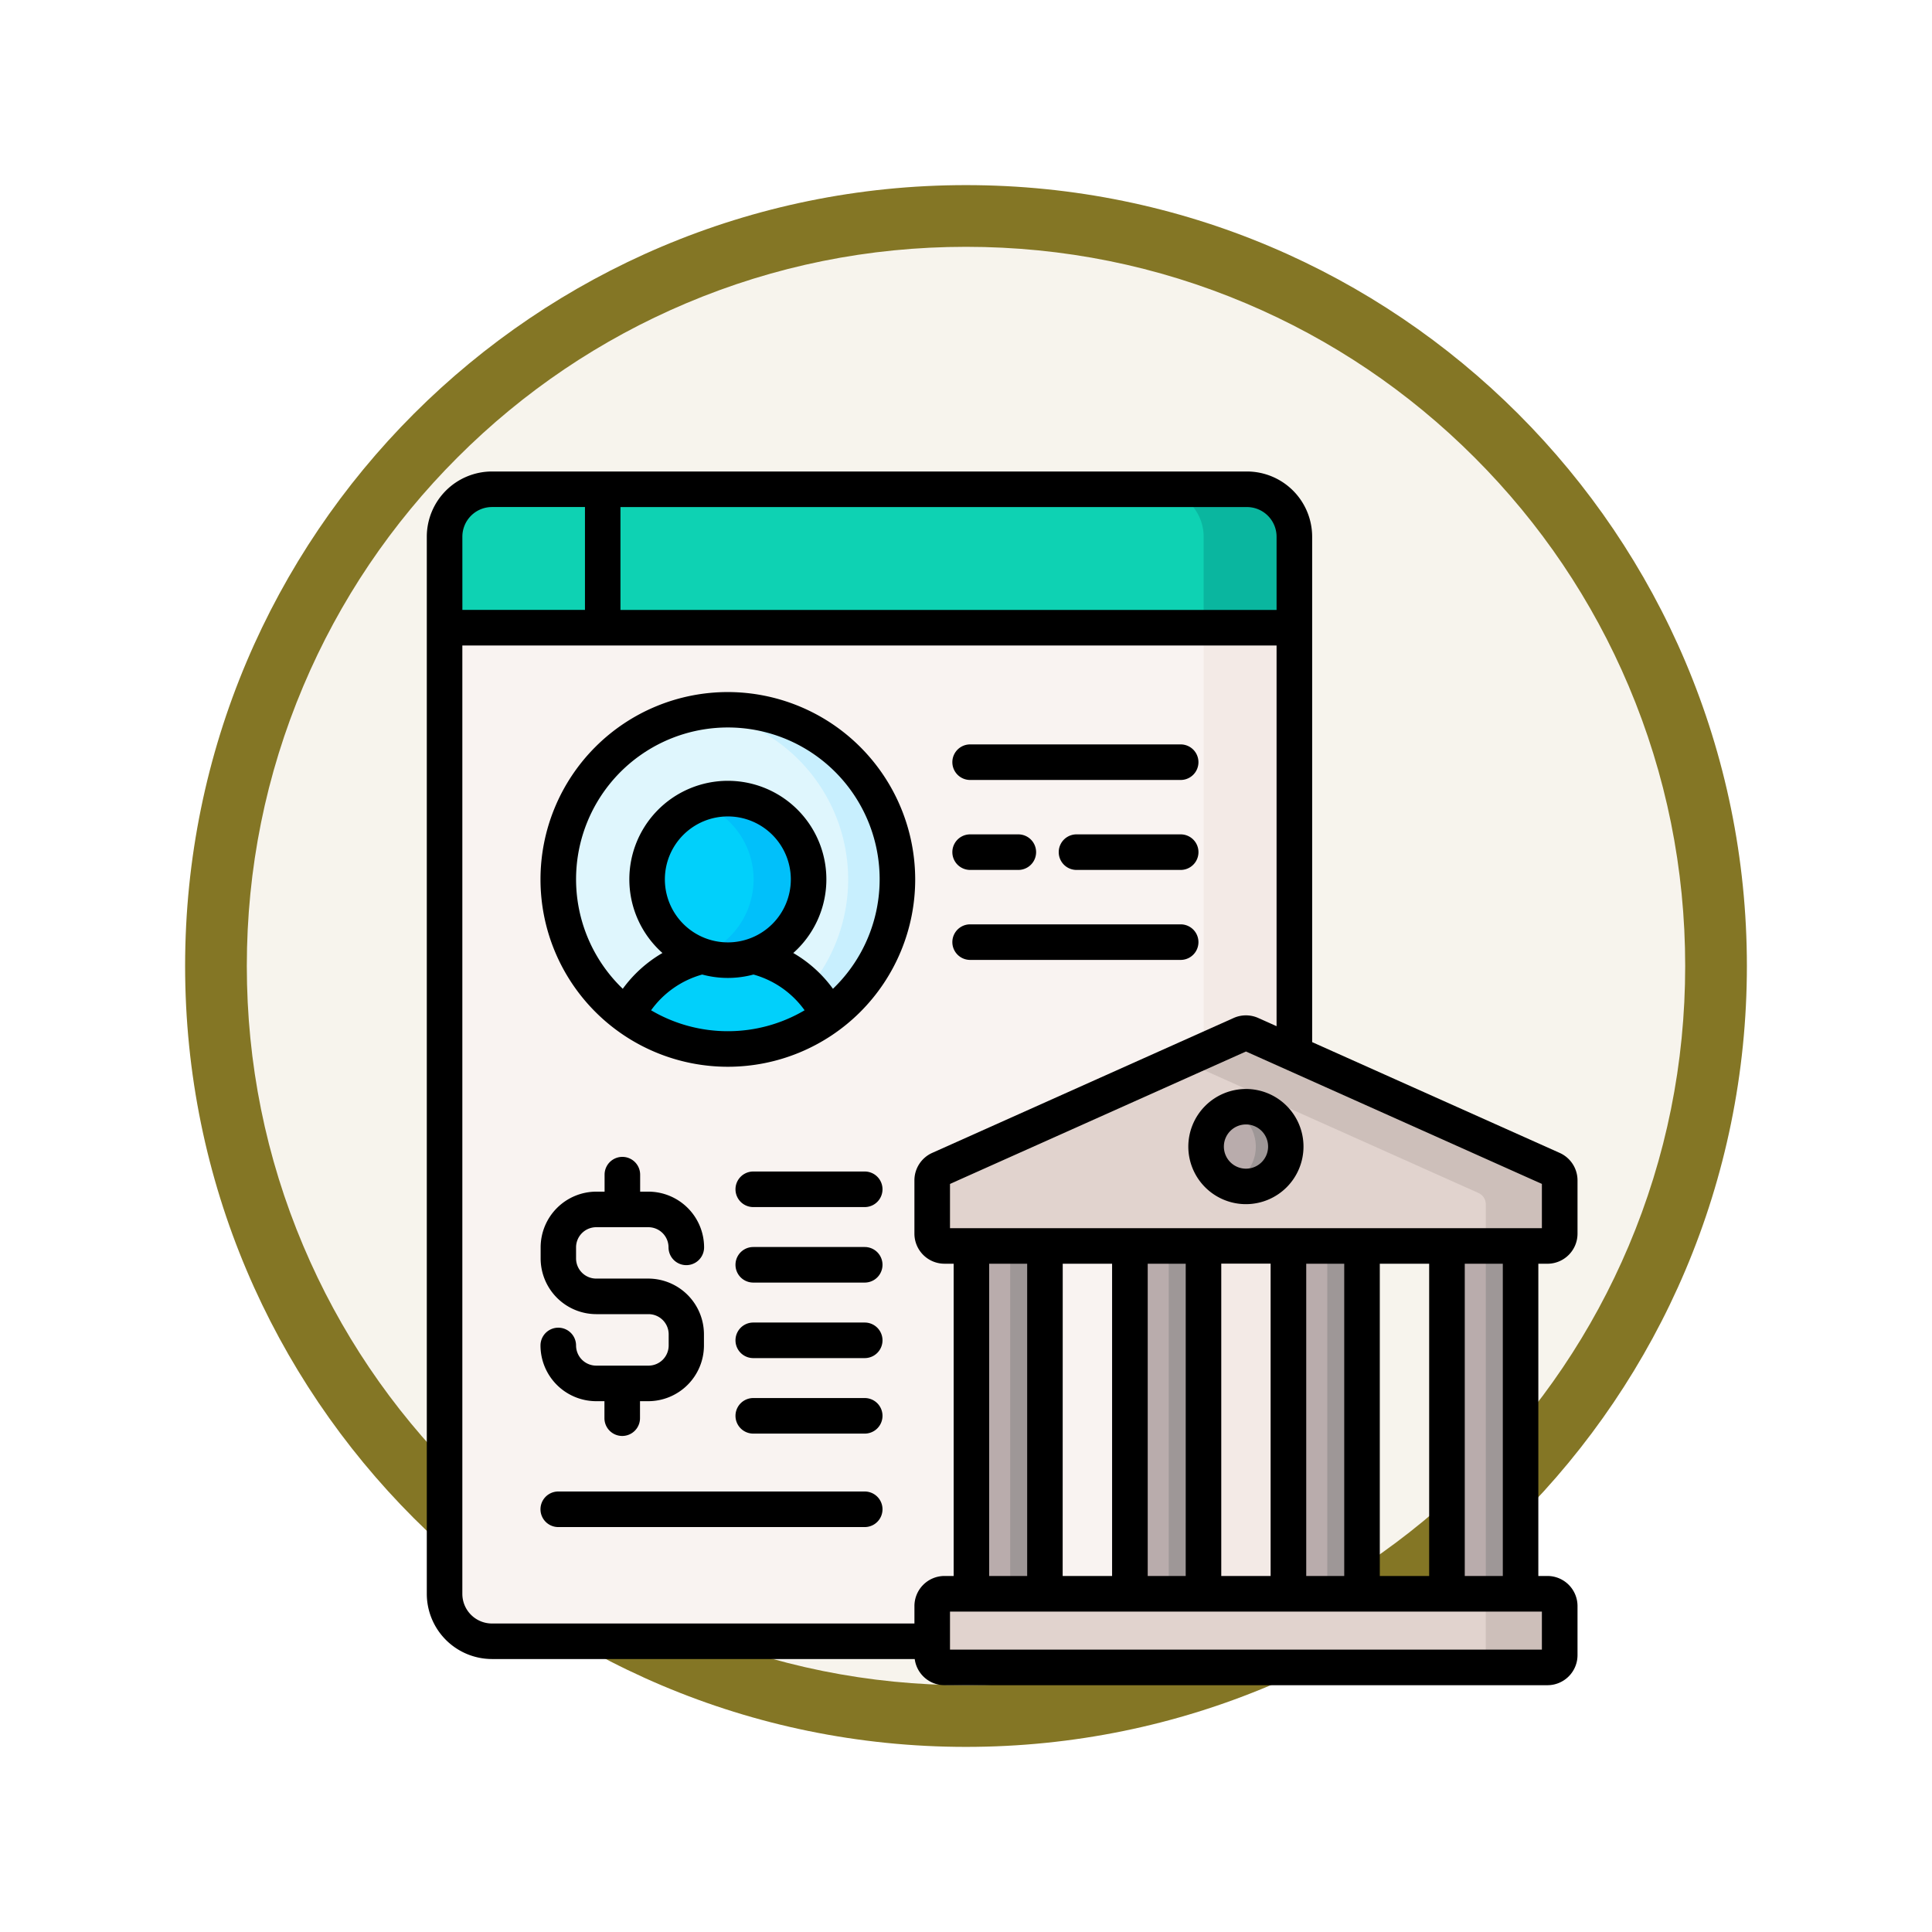 <svg xmlns="http://www.w3.org/2000/svg" xmlns:xlink="http://www.w3.org/1999/xlink" width="93.934" height="93.934" viewBox="0 0 93.934 93.934">
  <defs>
    <filter id="Trazado_982547" x="0" y="0" width="93.934" height="93.934" filterUnits="userSpaceOnUse">
      <feOffset dy="3" input="SourceAlpha"/>
      <feGaussianBlur stdDeviation="3" result="blur"/>
      <feFlood flood-opacity="0.161"/>
      <feComposite operator="in" in2="blur"/>
      <feComposite in="SourceGraphic"/>
    </filter>
  </defs>
  <g id="Grupo_1217802" data-name="Grupo 1217802" transform="translate(-611.066 -7237.035)">
    <g id="Grupo_1216284" data-name="Grupo 1216284" transform="translate(0 6194.186)">
      <g id="Grupo_1215982" data-name="Grupo 1215982" transform="translate(-0.229 -2679.151)">
        <g id="Grupo_1214640" data-name="Grupo 1214640" transform="translate(0 -1406)">
          <g id="Grupo_1214433" data-name="Grupo 1214433" transform="translate(-0.771 -2738.674)">
            <g id="Grupo_1183190" data-name="Grupo 1183190" transform="translate(1 1016.674)">
              <g id="Grupo_1179611" data-name="Grupo 1179611" transform="translate(428 4723.467)">
                <g id="Grupo_1175227" data-name="Grupo 1175227" transform="translate(-5.967 140.533)">
                  <g id="Grupo_1167337" data-name="Grupo 1167337" transform="translate(198.033 1992)">
                    <g id="Grupo_1166720" data-name="Grupo 1166720">
                      <g id="Grupo_1164305" data-name="Grupo 1164305">
                        <g id="Grupo_1163948" data-name="Grupo 1163948">
                          <g id="Grupo_1158168" data-name="Grupo 1158168">
                            <g id="Grupo_1152576" data-name="Grupo 1152576">
                              <g id="Grupo_1148633" data-name="Grupo 1148633">
                                <g id="Grupo_1148525" data-name="Grupo 1148525">
                                  <g transform="matrix(1, 0, 0, 1, -9, -6)" filter="url(#Trazado_982547)">
                                    <g id="Trazado_982547-2" data-name="Trazado 982547" transform="translate(9 6)" fill="#f7f4ed">
                                      <path d="M 37.967 74.434 C 33.043 74.434 28.268 73.47 23.773 71.568 C 19.43 69.732 15.53 67.102 12.181 63.753 C 8.831 60.403 6.202 56.503 4.365 52.161 C 2.464 47.666 1.5 42.89 1.5 37.967 C 1.5 33.043 2.464 28.268 4.365 23.773 C 6.202 19.43 8.831 15.53 12.181 12.181 C 15.53 8.831 19.43 6.202 23.773 4.365 C 28.268 2.464 33.043 1.5 37.967 1.5 C 42.89 1.5 47.666 2.464 52.161 4.365 C 56.503 6.202 60.403 8.831 63.753 12.181 C 67.102 15.53 69.732 19.43 71.568 23.773 C 73.47 28.268 74.434 33.043 74.434 37.967 C 74.434 42.89 73.47 47.666 71.568 52.161 C 69.732 56.503 67.102 60.403 63.753 63.753 C 60.403 67.102 56.503 69.732 52.161 71.568 C 47.666 73.47 42.89 74.434 37.967 74.434 Z" stroke="none"/>
                                      <path d="M 37.967 3 C 33.245 3 28.666 3.924 24.357 5.747 C 20.194 7.508 16.454 10.029 13.242 13.242 C 10.029 16.454 7.508 20.194 5.747 24.357 C 3.924 28.666 3 33.245 3 37.967 C 3 42.689 3.924 47.268 5.747 51.577 C 7.508 55.74 10.029 59.48 13.242 62.692 C 16.454 65.904 20.194 68.426 24.357 70.187 C 28.666 72.009 33.245 72.934 37.967 72.934 C 42.689 72.934 47.268 72.009 51.577 70.187 C 55.74 68.426 59.48 65.904 62.692 62.692 C 65.904 59.48 68.426 55.74 70.187 51.577 C 72.009 47.268 72.934 42.689 72.934 37.967 C 72.934 33.245 72.009 28.666 70.187 24.357 C 68.426 20.194 65.904 16.454 62.692 13.242 C 59.48 10.029 55.74 7.508 51.577 5.747 C 47.268 3.924 42.689 3 37.967 3 M 37.967 0 C 58.935 0 75.934 16.998 75.934 37.967 C 75.934 58.935 58.935 75.934 37.967 75.934 C 16.998 75.934 0 58.935 0 37.967 C 0 16.998 16.998 0 37.967 0 Z" stroke="none" fill="#847625"/>
                                    </g>
                                  </g>
                                </g>
                              </g>
                            </g>
                          </g>
                        </g>
                      </g>
                    </g>
                  </g>
                </g>
              </g>
            </g>
          </g>
        </g>
      </g>
    </g>
    <g id="cuenta-bancaria" transform="translate(618.533 7259.959)">
      <g id="Grupo_1217772" data-name="Grupo 1217772" transform="translate(14.148 7.481)">
        <path id="Trazado_1086392" data-name="Trazado 1086392" d="M44.894,91.454l14.657-6.56a.482.482,0,0,1,.394,0l2.156.965V64.909H20.784V112a2.3,2.3,0,0,0,2.305,2.305H44.609v-1.707a.483.483,0,0,1,.482-.482H61.929V94.968H45.091a.483.483,0,0,1-.482-.482V91.893a.482.482,0,0,1,.285-.44Z" transform="translate(-20.784 -64.909)" fill="#f9f3f1"/>
      </g>
      <g id="Grupo_1217775" data-name="Grupo 1217775" transform="translate(51.054 7.481)">
        <g id="Grupo_1217773" data-name="Grupo 1217773" transform="translate(0 30.059)">
          <path id="Trazado_1086393" data-name="Trazado 1086393" d="M341,325.715h4.239v17.144H341Z" transform="translate(-341 -325.715)" fill="#f3eae6"/>
        </g>
        <g id="Grupo_1217774" data-name="Grupo 1217774">
          <path id="Trazado_1086394" data-name="Trazado 1086394" d="M341,64.909V85.726l1.861-.833a.482.482,0,0,1,.394,0l2.156.965V64.909Z" transform="translate(-341 -64.909)" fill="#f3eae6"/>
        </g>
      </g>
      <g id="Grupo_1217776" data-name="Grupo 1217776" transform="translate(14.148 0.864)">
        <path id="Trazado_1086395" data-name="Trazado 1086395" d="M59.8,7.5H23.089a2.305,2.305,0,0,0-2.305,2.305v4.427H62.1V9.805A2.305,2.305,0,0,0,59.8,7.5Z" transform="translate(-20.784 -7.5)" fill="#0ed2b3"/>
      </g>
      <g id="Grupo_1217777" data-name="Grupo 1217777" transform="translate(48.749 0.864)">
        <path id="Trazado_1086396" data-name="Trazado 1086396" d="M325.411,7.5H321a2.305,2.305,0,0,1,2.305,2.305v4.427h4.411V9.805A2.305,2.305,0,0,0,325.411,7.5Z" transform="translate(-321 -7.5)" fill="#0ab69f"/>
      </g>
      <g id="Grupo_1217778" data-name="Grupo 1217778" transform="translate(14.148 0.864)">
        <path id="Trazado_1086397" data-name="Trazado 1086397" d="M23.089,7.5a2.305,2.305,0,0,0-2.305,2.305v4.427h7.689V7.5Z" transform="translate(-20.784 -7.5)" fill="#0ed2b3"/>
      </g>
      <g id="Grupo_1217794" data-name="Grupo 1217794" transform="translate(37.858 27.308)">
        <g id="Grupo_1217787" data-name="Grupo 1217787" transform="translate(1.904 10.28)">
          <g id="Grupo_1217779" data-name="Grupo 1217779">
            <path id="Trazado_1086398" data-name="Trazado 1086398" d="M243.024,326.139H246.6v17.046h-3.576Z" transform="translate(-243.024 -326.139)" fill="#b9acac"/>
          </g>
          <g id="Grupo_1217780" data-name="Grupo 1217780" transform="translate(7.708)">
            <path id="Trazado_1086399" data-name="Trazado 1086399" d="M309.9,326.139h3.576v17.046H309.9Z" transform="translate(-309.903 -326.139)" fill="#b9acac"/>
          </g>
          <g id="Grupo_1217781" data-name="Grupo 1217781" transform="translate(15.416)">
            <path id="Trazado_1086400" data-name="Trazado 1086400" d="M376.782,326.139h3.576v17.046h-3.576Z" transform="translate(-376.782 -326.139)" fill="#b9acac"/>
          </g>
          <g id="Grupo_1217782" data-name="Grupo 1217782" transform="translate(23.124)">
            <path id="Trazado_1086401" data-name="Trazado 1086401" d="M443.661,326.139h3.576v17.046h-3.576Z" transform="translate(-443.661 -326.139)" fill="#b9acac"/>
          </g>
          <g id="Grupo_1217783" data-name="Grupo 1217783" transform="translate(25.011)">
            <path id="Trazado_1086402" data-name="Trazado 1086402" d="M460.031,326.139h1.69v17.046h-1.69Z" transform="translate(-460.031 -326.139)" fill="#9e9797"/>
          </g>
          <g id="Grupo_1217784" data-name="Grupo 1217784" transform="translate(17.303)">
            <path id="Trazado_1086403" data-name="Trazado 1086403" d="M393.152,326.139h1.69v17.046h-1.69Z" transform="translate(-393.152 -326.139)" fill="#9e9797"/>
          </g>
          <g id="Grupo_1217785" data-name="Grupo 1217785" transform="translate(9.595)">
            <path id="Trazado_1086404" data-name="Trazado 1086404" d="M326.273,326.139h1.69v17.046h-1.69Z" transform="translate(-326.273 -326.139)" fill="#9e9797"/>
          </g>
          <g id="Grupo_1217786" data-name="Grupo 1217786" transform="translate(1.887)">
            <path id="Trazado_1086405" data-name="Trazado 1086405" d="M259.395,326.139h1.69v17.046h-1.69Z" transform="translate(-259.395 -326.139)" fill="#9e9797"/>
          </g>
        </g>
        <g id="Grupo_1217788" data-name="Grupo 1217788">
          <path id="Trazado_1086406" data-name="Trazado 1086406" d="M226.5,244.1v2.592a.6.6,0,0,0,.6.6h29.315a.6.6,0,0,0,.6-.6V244.1a.6.6,0,0,0-.353-.545L242,236.993a.6.6,0,0,0-.488,0l-14.657,6.56A.6.6,0,0,0,226.5,244.1Z" transform="translate(-226.5 -236.941)" fill="#e1d3ce"/>
        </g>
        <g id="Grupo_1217789" data-name="Grupo 1217789" transform="translate(12.161 0)">
          <path id="Trazado_1086407" data-name="Trazado 1086407" d="M350.007,243.553l-14.657-6.56a.6.6,0,0,0-.488,0l-2.85,1.276,14.4,6.444a.6.6,0,0,1,.353.545v2.03h3a.6.6,0,0,0,.6-.6V244.1A.6.6,0,0,0,350.007,243.553Z" transform="translate(-332.012 -236.941)" fill="#cdbfba"/>
        </g>
        <g id="Grupo_1217790" data-name="Grupo 1217790" transform="translate(0 27.26)">
          <path id="Trazado_1086408" data-name="Trazado 1086408" d="M226.5,474.066v2.382a.6.6,0,0,0,.6.6h29.315a.6.6,0,0,0,.6-.6v-2.382a.6.6,0,0,0-.6-.6H227.1A.6.6,0,0,0,226.5,474.066Z" transform="translate(-226.5 -473.469)" fill="#e1d3ce"/>
        </g>
        <g id="Grupo_1217791" data-name="Grupo 1217791" transform="translate(26.314 27.26)">
          <path id="Trazado_1086409" data-name="Trazado 1086409" d="M458.417,473.469h-3.6a.6.6,0,0,1,.6.6v2.382a.6.6,0,0,1-.6.6h3.6a.6.6,0,0,0,.6-.6v-2.382A.6.6,0,0,0,458.417,473.469Z" transform="translate(-454.819 -473.469)" fill="#cdbfba"/>
        </g>
        <g id="Grupo_1217792" data-name="Grupo 1217792" transform="translate(13.315 3.58)">
          <circle id="Elipse_11966" data-name="Elipse 11966" cx="1.939" cy="1.939" r="1.939" fill="#b9acac"/>
        </g>
        <g id="Grupo_1217793" data-name="Grupo 1217793" transform="translate(14.524 3.58)">
          <path id="Trazado_1086410" data-name="Trazado 1086410" d="M353.247,268a1.932,1.932,0,0,0-.731.144,1.938,1.938,0,0,1,0,3.591,1.939,1.939,0,1,0,.731-3.735Z" transform="translate(-352.516 -268.001)" fill="#9e9797"/>
        </g>
      </g>
      <g id="Grupo_1217800" data-name="Grupo 1217800" transform="translate(19.676 11.588)">
        <g id="Grupo_1217795" data-name="Grupo 1217795">
          <circle id="Elipse_11967" data-name="Elipse 11967" cx="8.245" cy="8.245" r="8.245" fill="#dff6fd"/>
        </g>
        <g id="Grupo_1217796" data-name="Grupo 1217796" transform="translate(7.045)">
          <path id="Trazado_1086411" data-name="Trazado 1086411" d="M131.073,100.547a8.319,8.319,0,0,0-1.2.088,8.244,8.244,0,0,1,0,16.314,8.245,8.245,0,1,0,1.2-16.4Z" transform="translate(-129.873 -100.547)" fill="#c8effe"/>
        </g>
        <g id="Grupo_1217797" data-name="Grupo 1217797" transform="translate(3.345 11.835)">
          <path id="Trazado_1086412" data-name="Trazado 1086412" d="M102.669,207.886a8.206,8.206,0,0,0,4.9-1.614,5.468,5.468,0,0,0-9.8,0A8.206,8.206,0,0,0,102.669,207.886Z" transform="translate(-97.77 -203.232)" fill="#01d0fb"/>
        </g>
        <g id="Grupo_1217798" data-name="Grupo 1217798" transform="translate(4.319 4.319)">
          <circle id="Elipse_11968" data-name="Elipse 11968" cx="3.926" cy="3.926" r="3.926" fill="#01d0fb"/>
        </g>
        <g id="Grupo_1217799" data-name="Grupo 1217799" transform="translate(6.907 4.319)">
          <path id="Trazado_1086413" data-name="Trazado 1086413" d="M130.011,138.018a3.916,3.916,0,0,0-1.338.234,3.927,3.927,0,0,1,0,7.384,3.926,3.926,0,1,0,1.338-7.618Z" transform="translate(-128.673 -138.018)" fill="#01c0fa"/>
        </g>
      </g>
      <g id="Grupo_1217801" data-name="Grupo 1217801" transform="translate(13.284 0)">
        <path id="Trazado_1086414" data-name="Trazado 1086414" d="M67.77,38.519a1.463,1.463,0,0,0,1.462-1.462V34.465a1.463,1.463,0,0,0-.865-1.334L56.33,27.744V3.169A3.173,3.173,0,0,0,53.16,0H16.453a3.173,3.173,0,0,0-3.169,3.169v51.4a3.173,3.173,0,0,0,3.169,3.169H37.007a1.463,1.463,0,0,0,1.448,1.273H67.77a1.463,1.463,0,0,0,1.462-1.462V55.166A1.463,1.463,0,0,0,67.77,53.7h-.443V38.519ZM59.619,53.7V38.519h2.4V53.7ZM40.626,38.519h1.848V53.7H40.626Zm3.577,0h2.4V53.7H44.2ZM50.182,53.7H48.335V38.519h1.848Zm1.729-15.185h2.4V53.7h-2.4ZM57.89,53.7H56.042V38.519H57.89ZM67.5,36.79H38.722V34.639L53.112,28.2,67.5,34.638ZM22.7,1.729H53.16A1.442,1.442,0,0,1,54.6,3.169V6.732H22.7ZM15.013,3.169a1.442,1.442,0,0,1,1.441-1.441h4.52v5h-5.96Zm21.98,52v.842H16.453a1.442,1.442,0,0,1-1.441-1.441V8.461H54.6V26.97l-.892-.4a1.464,1.464,0,0,0-1.194,0l-14.657,6.56a1.463,1.463,0,0,0-.865,1.334v2.592a1.463,1.463,0,0,0,1.462,1.462H38.9V53.7h-.443A1.463,1.463,0,0,0,36.993,55.166ZM67.5,57.28H38.722V55.433H67.5ZM65.6,53.7H63.75V38.519H65.6Z" transform="translate(-13.284 0)"/>
        <path id="Trazado_1086415" data-name="Trazado 1086415" d="M334.532,263.3a2.8,2.8,0,1,0,2.8-2.8A2.807,2.807,0,0,0,334.532,263.3Zm3.879,0a1.075,1.075,0,1,1-1.075-1.075A1.076,1.076,0,0,1,338.411,263.3Z" transform="translate(-297.507 -230.478)"/>
        <path id="Trazado_1086416" data-name="Trazado 1086416" d="M70.355,93.047a9.109,9.109,0,1,0,9.109,9.109A9.119,9.119,0,0,0,70.355,93.047Zm0,16.489a7.333,7.333,0,0,1-3.732-1.017,4.565,4.565,0,0,1,2.486-1.738,4.778,4.778,0,0,0,2.492,0,4.565,4.565,0,0,1,2.486,1.738A7.333,7.333,0,0,1,70.355,109.536Zm-3.062-7.38a3.062,3.062,0,1,1,3.062,3.062A3.065,3.065,0,0,1,67.293,102.156Zm8.172,5.318a6.293,6.293,0,0,0-1.929-1.74,4.79,4.79,0,1,0-6.361,0,6.291,6.291,0,0,0-1.929,1.74,7.38,7.38,0,1,1,10.219,0Z" transform="translate(-55.718 -82.323)"/>
        <path id="Trazado_1086417" data-name="Trazado 1086417" d="M66.491,299.323H63.955a.981.981,0,0,1-.98-.98.864.864,0,1,0-1.729,0,2.712,2.712,0,0,0,2.709,2.709h.4v.826a.864.864,0,0,0,1.729,0v-.826h.4a2.712,2.712,0,0,0,2.709-2.709V297.8a2.712,2.712,0,0,0-2.709-2.709H63.955a.981.981,0,0,1-.98-.98v-.538a.981.981,0,0,1,.98-.98h2.536a.981.981,0,0,1,.98.98.864.864,0,0,0,1.729,0,2.712,2.712,0,0,0-2.709-2.709h-.4v-.826a.864.864,0,0,0-1.729,0v.826h-.4a2.712,2.712,0,0,0-2.709,2.709v.538a2.712,2.712,0,0,0,2.709,2.709h2.536a.981.981,0,0,1,.98.98v.538A.981.981,0,0,1,66.491,299.323Z" transform="translate(-55.718 -255.85)"/>
        <path id="Trazado_1086418" data-name="Trazado 1086418" d="M149.784,295.312h-5.419a.864.864,0,1,0,0,1.729h5.419a.864.864,0,1,0,0-1.729Z" transform="translate(-128.492 -261.277)"/>
        <path id="Trazado_1086419" data-name="Trazado 1086419" d="M149.784,327.164h-5.419a.864.864,0,1,0,0,1.729h5.419a.864.864,0,1,0,0-1.729Z" transform="translate(-128.492 -289.458)"/>
        <path id="Trazado_1086420" data-name="Trazado 1086420" d="M149.784,359.017h-5.419a.864.864,0,0,0,0,1.729h5.419a.864.864,0,0,0,0-1.729Z" transform="translate(-128.492 -317.639)"/>
        <path id="Trazado_1086421" data-name="Trazado 1086421" d="M149.784,390.868h-5.419a.864.864,0,1,0,0,1.729h5.419a.864.864,0,1,0,0-1.729Z" transform="translate(-128.492 -345.819)"/>
        <path id="Trazado_1086422" data-name="Trazado 1086422" d="M77.01,430.3H62.11a.864.864,0,1,0,0,1.729h14.9a.864.864,0,1,0,0-1.729Z" transform="translate(-55.718 -380.707)"/>
        <path id="Trazado_1086423" data-name="Trazado 1086423" d="M235.864,116.857H246.1a.864.864,0,0,0,0-1.729H235.864a.864.864,0,1,0,0,1.729Z" transform="translate(-209.447 -101.859)"/>
        <path id="Trazado_1086424" data-name="Trazado 1086424" d="M235.864,154.814h2.343a.864.864,0,1,0,0-1.729h-2.343a.864.864,0,0,0,0,1.729Z" transform="translate(-209.447 -135.442)"/>
        <path id="Trazado_1086425" data-name="Trazado 1086425" d="M285.792,153.085h-5.065a.864.864,0,0,0,0,1.729h5.065a.864.864,0,1,0,0-1.729Z" transform="translate(-249.138 -135.442)"/>
        <path id="Trazado_1086426" data-name="Trazado 1086426" d="M235.864,192.77H246.1a.864.864,0,0,0,0-1.729H235.864a.864.864,0,1,0,0,1.729Z" transform="translate(-209.447 -169.023)"/>
      </g>
    </g>
  </g>
</svg>
